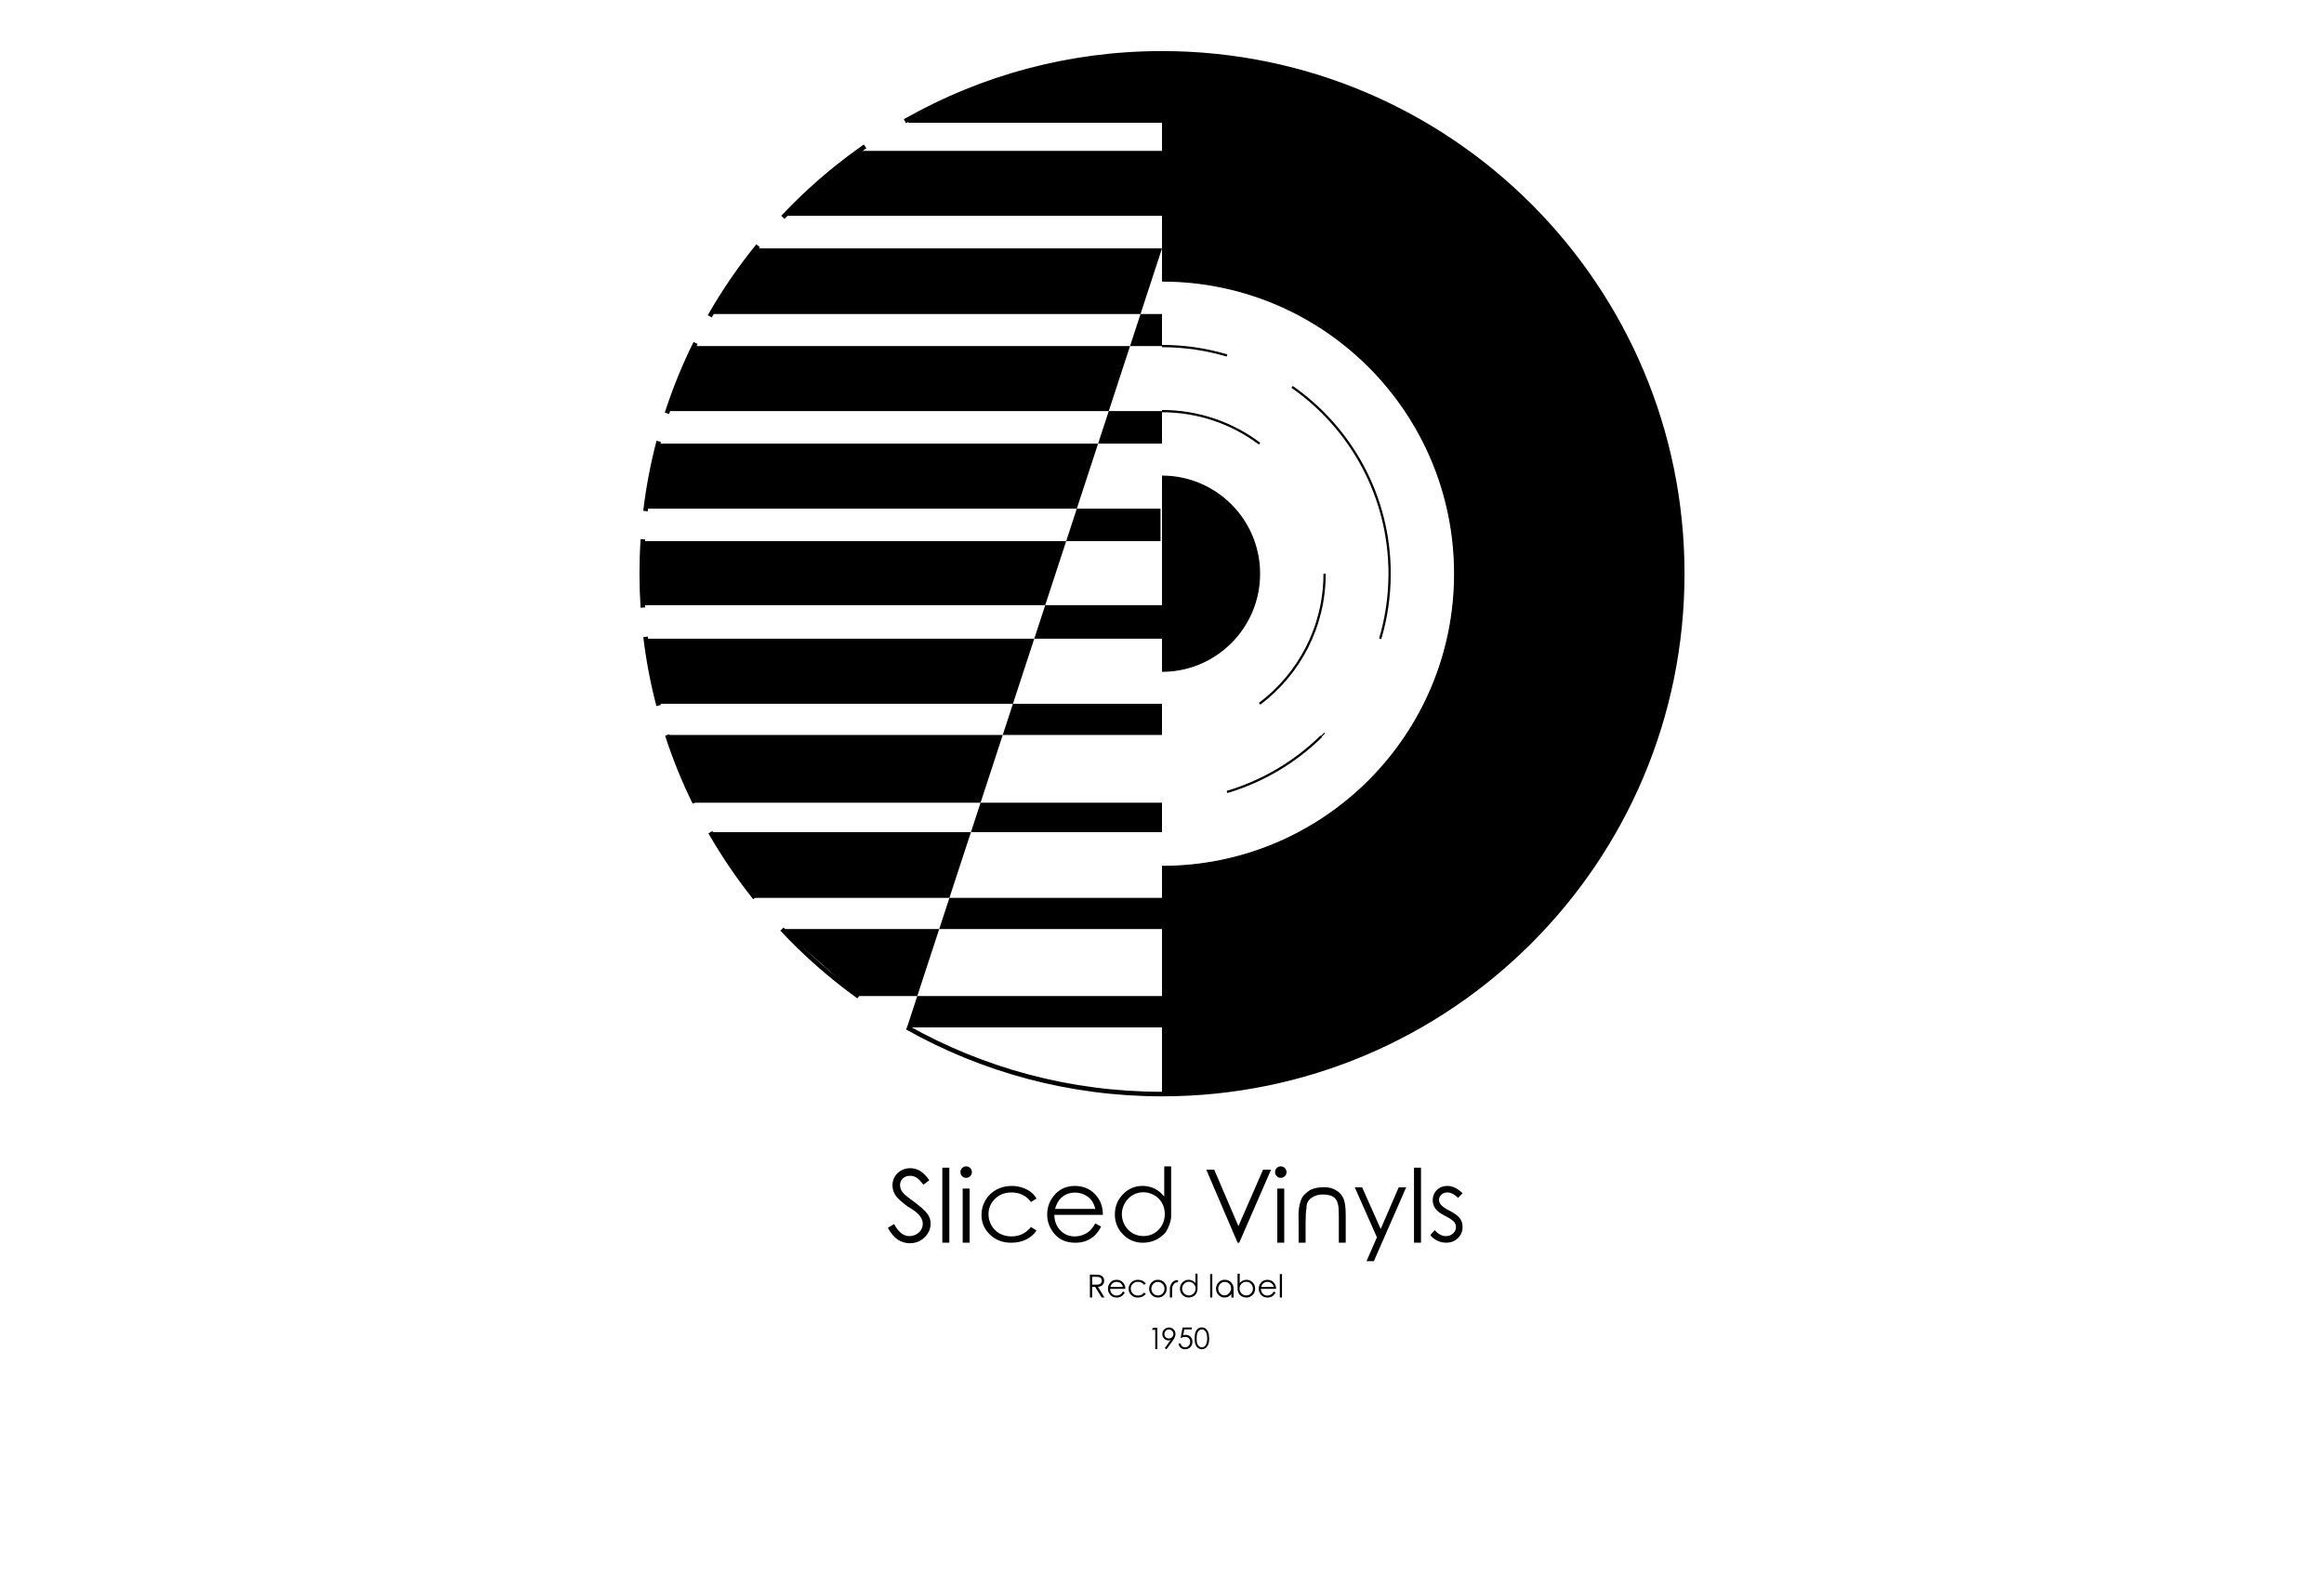 <?xml version="1.0" encoding="utf-8"?>
<!-- Generator: Adobe Illustrator 26.1.0, SVG Export Plug-In . SVG Version: 6.00 Build 0)  -->
<svg version="1.1" id="Layer_1" xmlns="http://www.w3.org/2000/svg" xmlns:xlink="http://www.w3.org/1999/xlink" x="0px" y="0px"
	 viewBox="0 0 1024 700" style="enable-background:new 0 0 1024 700;" xml:space="preserve">
<style type="text/css">
	.st0{fill:none;stroke:#000000;stroke-width:0.5;stroke-miterlimit:10;}
	.st1{fill:none;stroke:#000000;stroke-miterlimit:10;}
	.st2{fill:none;stroke:#000000;stroke-width:2;stroke-miterlimit:10;}
</style>
<g>
	<g id="XMLID_1_">
		<g>
			<path d="M512,23.51c126.6,0,229.23,102.63,229.23,229.23S638.61,481.97,512,481.97V381.68c71.21,0,128.94-57.74,128.94-128.94
				c0-71.22-57.74-128.94-128.94-128.94V95.08V66.46V54.09V23.51z"/>
			<path d="M512,209.76c23.74,0,42.98,19.25,42.98,42.98s-19.25,42.98-42.98,42.98V209.76z"/>
			<path d="M512,66.46v28.62H345.59c10.01-10.55,21-20.15,32.82-28.62H512z"/>
			<path d="M512,23.51v30.58H400.33l-0.67-1.21C432.85,34.17,471.17,23.51,512,23.51z"/>
		</g>
		<g>
			<path class="st0" d="M512,295.72c23.74,0,42.98-19.25,42.98-42.98s-19.25-42.98-42.98-42.98"/>
			<path class="st0" d="M512,123.8c71.21,0,128.94,57.72,128.94,128.94c0,71.21-57.74,128.94-128.94,128.94"/>
			<path class="st1" d="M512,181.11c16.13,0,31.01,5.33,42.98,14.33"/>
			<path class="st1" d="M583.64,252.74c0,23.43-11.25,44.24-28.65,57.31"/>
			<path class="st1" d="M512,152.45c9.95,0,19.56,1.45,28.65,4.15"/>
			<path class="st1" d="M582.19,324.38c-11.49,11.27-25.69,19.79-41.53,24.5"/>
			<path class="st0" d="M583.64,322.93c-0.48,0.49-0.97,0.97-1.45,1.45"/>
			<path class="st1" d="M569.31,170.42c25.98,18.13,42.98,48.23,42.98,82.32c0,9.95-1.45,19.58-4.15,28.65"/>
			<path class="st2" d="M398.72,53.4c0.32-0.18,0.62-0.35,0.94-0.53c33.19-18.7,71.51-29.37,112.34-29.37
				c126.6,0,229.23,102.63,229.23,229.23S638.61,481.97,512,481.97c-40.83,0-79.15-10.67-112.36-29.37"/>
			<path class="st2" d="M344.95,95.75c0.21-0.22,0.43-0.45,0.64-0.67c10.01-10.55,21-20.15,32.82-28.62
				c0.92-0.68,1.85-1.34,2.77-1.99"/>
			<path class="st2" d="M312.73,139.35c6.26-10.97,13.37-21.36,21.3-31.09"/>
			<path class="st2" d="M293.87,182.08c3.45-10.7,7.69-21.04,12.61-30.98"/>
			<path class="st2" d="M284.41,225.14c1.26-10.47,3.22-20.73,5.84-30.71"/>
			<path class="st2" d="M283.25,267.67c-0.32-4.93-0.48-9.92-0.48-14.93c0-5.09,0.16-10.16,0.49-15.17"/>
			<path class="st2" d="M290.19,310.8c-2.58-9.84-4.51-19.95-5.75-30.26"/>
			<path class="st2" d="M306.11,353.62c-4.71-9.58-8.77-19.55-12.11-29.83"/>
			<path class="st2" d="M332.66,395.53c-7.26-9.11-13.83-18.77-19.66-28.92"/>
			<path class="st2" d="M378.38,439.02c-12.24-8.8-23.58-18.77-33.84-29.75"/>
		</g>
	</g>
	<polyline points="399.65,452.6 512,452.6 512,438.79 378.06,438.79 344.53,409.27 512,409.27 512,395.53 332.66,395.53 
		313.53,367.52 313,366.6 512,366.6 512,353.62 306.1,353.62 293.99,323.78 512,323.78 512,310.05 289.99,310.05 284.54,281.37 
		512,281.37 512,266.6 283.18,266.6 282.77,238.4 511.35,238.4 511.35,224.09 284.54,224.09 289.99,195.43 512,195.43 512,181.1 
		294.18,181.1 305.81,152.45 512,152.45 512,138.33 313.32,138.33 333.08,109.43 512,109.43 	"/>
	<g>
		<path d="M391.21,540.88l2.74-1.65c1.93,3.55,4.15,5.32,6.67,5.32c1.09,0,2.11-0.25,3.06-0.76c0.96-0.51,1.68-1.18,2.17-2.02
			c0.49-0.84,0.74-1.74,0.74-2.69c0-1.07-0.36-2.13-1.09-3.17c-1.01-1.43-2.86-2.9-5.54-4.39c-2.69-2.03-4.36-3.5-5-4.41
			c-1.14-1.51-1.72-3.15-1.72-4.93c0-1.4,0.33-2.68,1-3.82c0.67-1.14,1.61-2.05,2.83-2.73c1.22-0.67,2.55-1.01,3.99-1.01
			c1.51,0,2.92,0.38,4.24,1.14c1.32,0.76,2.72,2.15,4.19,4.16l-2.63,1.98c-1.2-1.59-2.23-2.65-3.08-3.16s-1.79-0.77-2.8-0.77
			c-1.29,0-2.35,0.39-3.17,1.18c-0.83,0.79-1.24,1.76-1.24,2.9c0,0.69,0.15,1.38,0.43,2.04c0.29,0.67,0.83,1.38,1.61,2.13
			c0.42,0.42,1.81,1.5,4.17,3.24c2.78,2.06,4.69,3.76,5.72,5.1c1.04,1.35,1.55,2.82,1.55,4.43c0,2.35-0.89,4.38-2.66,6.1
			c-1.77,1.72-3.93,2.58-6.46,2.58c-1.97,0-3.75-0.52-5.34-1.56C394,545.07,392.54,543.33,391.21,540.88z"/>
		<path d="M415.21,514.4h3.08v33.04h-3.08V514.4z"/>
		<path d="M425.7,513.82c0.69,0,1.29,0.25,1.79,0.74s0.75,1.09,0.75,1.78s-0.25,1.29-0.75,1.79c-0.5,0.5-1.1,0.75-1.79,0.75
			c-0.7,0-1.29-0.25-1.78-0.75c-0.49-0.5-0.74-1.1-0.74-1.79s0.25-1.29,0.74-1.78S425.01,513.82,425.7,513.82z M424.18,523.61h3.06
			v23.83h-3.06V523.61z"/>
		<path d="M456.7,528l-2.43,1.52c-2.1-2.81-4.97-4.21-8.6-4.21c-2.91,0-5.33,0.93-7.24,2.8c-1.92,1.87-2.88,4.14-2.88,6.82
			c0,1.74,0.44,3.38,1.32,4.92c0.88,1.54,2.09,2.73,3.63,3.57c1.54,0.84,3.26,1.26,5.17,1.26c3.52,0,6.39-1.39,8.6-4.17l2.43,1.59
			c-1.14,1.71-2.68,3.03-4.59,3.96c-1.92,0.93-4.11,1.4-6.57,1.4c-3.75,0-6.87-1.19-9.35-3.58c-2.48-2.39-3.73-5.29-3.73-8.71
			c0-2.32,0.58-4.46,1.75-6.44c1.17-1.98,2.76-3.52,4.78-4.63c2.02-1.11,4.29-1.66,6.81-1.66c1.56,0,3.08,0.24,4.55,0.72
			s2.72,1.1,3.75,1.88C455.12,525.81,455.99,526.8,456.7,528z"/>
		<path d="M482.61,538.97l2.56,1.37c-0.83,1.67-1.8,3-2.91,4.02c-1.12,1.01-2.37,1.78-3.76,2.31c-1.39,0.53-2.96,0.79-4.71,0.79
			c-3.88,0-6.92-1.27-9.1-3.81c-2.19-2.54-3.28-5.41-3.28-8.61c0-3.03,0.93-5.72,2.78-8.08c2.35-3.01,5.5-4.52,9.45-4.52
			c4.04,0,7.28,1.54,9.71,4.63c1.72,2.17,2.59,4.88,2.61,8.12h-21.4c0.06,2.78,0.94,5.06,2.65,6.83c1.71,1.77,3.82,2.66,6.32,2.66
			c1.22,0,2.4-0.21,3.54-0.64c1.14-0.43,2.12-0.99,2.92-1.68C480.8,541.66,481.67,540.53,482.61,538.97z M482.61,532.56
			c-0.41-1.64-1-2.94-1.78-3.92c-0.78-0.98-1.82-1.77-3.11-2.37c-1.29-0.6-2.64-0.9-4.06-0.9c-2.33,0-4.34,0.75-6.02,2.26
			c-1.22,1.1-2.14,2.74-2.76,4.93H482.61z"/>
		<path d="M508.99,546.34c-1.7,0.75-3.52,1.12-5.46,1.12c-3.39,0-6.28-1.22-8.69-3.65s-3.61-5.37-3.61-8.8
			c0-3.49,1.19-6.46,3.58-8.91c2.39-2.45,5.26-3.67,8.62-3.67c1.9,0,3.64,0.39,5.23,1.16c1.59,0.77,3.03,1.95,4.32,3.53v-13.29h3.04
			c0-0.03,0,7.49,0,22.57c-0.26,2.1-1.04,4.24-2.35,6.41C512.26,544.42,510.69,545.6,508.99,546.34z M510.48,541.75
			c1.82-1.85,2.74-4.16,2.74-6.93c0-1.79-0.4-3.42-1.22-4.88s-1.97-2.61-3.48-3.45c-1.51-0.85-3.1-1.27-4.78-1.27
			c-1.65,0-3.2,0.42-4.66,1.27c-1.46,0.85-2.61,2.04-3.48,3.58c-0.86,1.54-1.29,3.15-1.29,4.83c0,1.71,0.43,3.32,1.28,4.82
			c0.85,1.51,2,2.68,3.44,3.53c1.44,0.85,3.02,1.27,4.75,1.27C506.42,544.53,508.65,543.6,510.48,541.75z"/>
		<path d="M531.5,515.27h3.5l10.67,24.89l10.86-24.89h3.52l-14.03,32.21h-0.7L531.5,515.27z"/>
		<path d="M564.33,513.82c0.7,0,1.29,0.25,1.79,0.74s0.75,1.09,0.75,1.78s-0.25,1.29-0.75,1.79c-0.5,0.5-1.1,0.75-1.79,0.75
			s-1.29-0.25-1.78-0.75c-0.49-0.5-0.74-1.1-0.74-1.79s0.25-1.29,0.74-1.78S563.63,513.82,564.33,513.82z M562.8,523.61h3.06v23.83
			h-3.06V523.61z"/>
		<path d="M572.19,538.4l-0.04-2.54c-0.04-1.25,0.01-2.3,0.15-3.17c0.32-2.74,1.01-4.74,2.08-6.02c1.04-1.11,2.11-1.98,3.19-2.58
			c1.79-0.77,3.84-1.13,6.15-1.09c1.79,0,3.46,0.45,4.98,1.36c1.53,0.9,2.62,2.12,3.27,3.65c0.65,1.53,0.98,3.92,0.98,7.18v12.25
			h-3.04v-11.36c0-2.75-0.12-4.59-0.35-5.52c-0.36-1.58-1.08-2.7-2.15-3.36c-1.07-0.66-2.66-0.99-4.76-0.99
			c-1.85,0-3.5,0.54-4.95,1.61c-1.45,1.07-2.12,2.53-2.02,4.39c-0.28,1.19-0.41,3.35-0.41,6.5v8.73h-3.08V538.4z"/>
		<path d="M596.93,523.05h3.24l8.19,18.35l7.95-18.35h3.28l-14.23,32.52h-3.24l4.58-10.49L596.93,523.05z"/>
		<path d="M623.04,514.4h3.08v33.04h-3.08V514.4z"/>
		<path d="M644.43,525.65l-1.96,2.04c-1.65-1.59-3.25-2.39-4.8-2.39c-1,0-1.85,0.33-2.56,0.98c-0.71,0.65-1.06,1.43-1.06,2.32
			c0,0.75,0.3,1.48,0.89,2.17c0.58,0.74,1.8,1.59,3.67,2.54c2.29,1.17,3.84,2.31,4.65,3.41c0.8,1.12,1.19,2.37,1.19,3.76
			c0,1.94-0.68,3.59-2.05,4.94c-1.37,1.35-3.08,2.03-5.14,2.03c-1.38,0-2.69-0.29-3.94-0.88c-1.25-0.59-2.29-1.41-3.1-2.47
			l1.93-2.19c1.56,1.77,3.22,2.65,4.97,2.65c1.22,0,2.26-0.39,3.12-1.18s1.29-1.71,1.29-2.77c0-0.88-0.28-1.67-0.85-2.35
			s-1.85-1.54-3.84-2.56c-2.16-1.09-3.62-2.18-4.39-3.28c-0.78-1.07-1.17-2.3-1.17-3.69c0-1.81,0.62-3.31,1.86-4.51
			s2.79-1.79,4.66-1.79C639.99,522.44,642.2,523.51,644.43,525.65z"/>
	</g>
	<g>
		<path d="M480.24,561.52h2c1.12,0,1.88,0.04,2.27,0.14c0.6,0.14,1.08,0.43,1.46,0.88c0.38,0.45,0.56,1,0.56,1.66
			c0,0.55-0.13,1.03-0.39,1.45s-0.63,0.73-1.11,0.94s-0.9,0.32-1.25,0.32l2.88,4.68h-1.24l-2.88-4.68h-1.31v4.68h-1V561.52z
			 M481.25,562.5v3.42l1.73,0.01c0.67,0,1.17-0.06,1.49-0.19c0.32-0.13,0.57-0.33,0.75-0.61c0.18-0.28,0.27-0.6,0.27-0.94
			c0-0.33-0.09-0.64-0.28-0.92c-0.18-0.28-0.42-0.47-0.72-0.59c-0.29-0.12-0.79-0.18-1.48-0.18H481.25z"/>
		<path d="M494.79,568.95l0.8,0.43c-0.26,0.52-0.56,0.94-0.91,1.26c-0.35,0.32-0.74,0.56-1.17,0.72c-0.43,0.17-0.93,0.25-1.47,0.25
			c-1.21,0-2.16-0.4-2.84-1.19c-0.68-0.79-1.02-1.69-1.02-2.69c0-0.95,0.29-1.79,0.87-2.53c0.73-0.94,1.72-1.41,2.95-1.41
			c1.26,0,2.27,0.48,3.03,1.45c0.54,0.68,0.81,1.53,0.81,2.54h-6.69c0.02,0.87,0.29,1.58,0.83,2.13c0.53,0.55,1.19,0.83,1.98,0.83
			c0.38,0,0.75-0.07,1.11-0.2s0.66-0.31,0.91-0.53C494.23,569.79,494.5,569.44,494.79,568.95z M494.79,566.95
			c-0.13-0.51-0.31-0.92-0.56-1.23c-0.24-0.31-0.57-0.55-0.97-0.74c-0.4-0.19-0.83-0.28-1.27-0.28c-0.73,0-1.36,0.24-1.88,0.71
			c-0.38,0.34-0.67,0.86-0.86,1.54H494.79z"/>
		<path d="M504.85,565.52l-0.76,0.47c-0.66-0.88-1.55-1.32-2.69-1.32c-0.91,0-1.66,0.29-2.26,0.88c-0.6,0.58-0.9,1.29-0.9,2.13
			c0,0.54,0.14,1.06,0.41,1.54c0.28,0.48,0.65,0.85,1.13,1.12s1.02,0.39,1.62,0.39c1.1,0,2-0.43,2.69-1.3l0.76,0.5
			c-0.36,0.53-0.84,0.95-1.44,1.24c-0.6,0.29-1.28,0.44-2.05,0.44c-1.17,0-2.15-0.37-2.92-1.12c-0.78-0.75-1.16-1.65-1.16-2.72
			c0-0.72,0.18-1.4,0.55-2.01c0.36-0.62,0.86-1.1,1.49-1.45c0.63-0.35,1.34-0.52,2.13-0.52c0.49,0,0.96,0.08,1.42,0.22
			c0.46,0.15,0.85,0.34,1.17,0.59C504.35,564.84,504.63,565.14,504.85,565.52z"/>
		<path d="M510.2,563.78c1.14,0,2.09,0.41,2.85,1.24c0.68,0.76,1.03,1.66,1.03,2.7s-0.36,1.94-1.09,2.72
			c-0.72,0.78-1.65,1.16-2.79,1.16c-1.14,0-2.07-0.39-2.79-1.16c-0.72-0.78-1.08-1.68-1.08-2.72c0-1.03,0.34-1.93,1.02-2.69
			C508.1,564.2,509.05,563.78,510.2,563.78z M510.2,564.72c-0.79,0-1.47,0.29-2.04,0.88c-0.57,0.59-0.85,1.3-0.85,2.13
			c0,0.54,0.13,1.04,0.39,1.51c0.26,0.47,0.61,0.83,1.06,1.08c0.44,0.25,0.93,0.38,1.45,0.38c0.53,0,1.02-0.12,1.46-0.38
			c0.44-0.25,0.79-0.61,1.05-1.08c0.26-0.47,0.39-0.97,0.39-1.51c0-0.83-0.28-1.54-0.85-2.13
			C511.67,565.01,510.99,564.72,510.2,564.72z"/>
		<path d="M515.47,568.19v-0.9c0.07-0.45,0.18-0.81,0.31-1.09c0.32-0.78,0.74-1.35,1.28-1.71c0.53-0.36,0.98-0.54,1.33-0.54
			c0.26,0,0.54,0.09,0.84,0.26l-0.5,0.8c-0.42-0.15-0.84-0.03-1.25,0.37s-0.7,0.84-0.86,1.32c-0.12,0.42-0.18,1.21-0.18,2.37v2.52
			h-0.98V568.19z"/>
		<path d="M525.46,571.25c-0.53,0.23-1.1,0.35-1.71,0.35c-1.06,0-1.96-0.38-2.72-1.14c-0.75-0.76-1.13-1.68-1.13-2.75
			c0-1.09,0.37-2.02,1.12-2.78c0.75-0.76,1.65-1.15,2.7-1.15c0.59,0,1.14,0.12,1.64,0.36s0.95,0.61,1.35,1.1v-4.15h0.95
			c0-0.01,0,2.34,0,7.05c-0.08,0.66-0.33,1.32-0.73,2C526.48,570.65,525.99,571.02,525.46,571.25z M525.92,569.82
			c0.57-0.58,0.86-1.3,0.86-2.17c0-0.56-0.13-1.07-0.38-1.52c-0.25-0.46-0.62-0.81-1.09-1.08s-0.97-0.4-1.49-0.4
			c-0.52,0-1,0.13-1.46,0.4c-0.45,0.26-0.82,0.64-1.09,1.12c-0.27,0.48-0.4,0.99-0.4,1.51c0,0.53,0.13,1.04,0.4,1.51
			c0.27,0.47,0.62,0.84,1.08,1.1s0.95,0.4,1.48,0.4C524.66,570.69,525.35,570.4,525.92,569.82z"/>
		<path d="M533.21,561.27h0.96v10.32h-0.96V561.27z"/>
		<path d="M539.67,563.78c1.14,0,2.09,0.41,2.85,1.24c0.7,0.76,1.05,1.65,1.05,2.7c0.01,2.57,0.01,3.88,0,3.92
			c-0.43,0-0.77,0-1.01,0c0-0.03,0-0.6,0-1.69c-0.53,0.99-1.49,1.54-2.88,1.66c-1.14,0-2.07-0.39-2.79-1.16
			c-0.72-0.78-1.08-1.68-1.08-2.72c0-1.03,0.34-1.93,1.02-2.69C537.57,564.2,538.52,563.78,539.67,563.78z M539.67,564.72
			c-0.79,0-1.47,0.29-2.04,0.88c-0.57,0.59-0.86,1.3-0.86,2.13c0,0.54,0.15,1.06,0.44,1.55c0.29,0.5,0.79,0.92,1.48,1.26
			c1.75,0.39,2.99-0.4,3.73-2.38c0.04-0.63-0.03-1.24-0.2-1.82c-0.13-0.26-0.3-0.51-0.52-0.75
			C541.13,565.01,540.46,564.72,539.67,564.72z"/>
		<path d="M546.02,570.15c-0.41-0.68-0.65-1.35-0.73-2c0-4.71,0-7.06,0-7.05h0.95v4.15c0.4-0.49,0.85-0.86,1.35-1.1
			c0.5-0.24,1.04-0.36,1.64-0.36c1.05,0,1.95,0.38,2.69,1.15c0.75,0.76,1.12,1.69,1.12,2.78c0,1.07-0.38,1.99-1.13,2.75
			c-0.75,0.76-1.66,1.14-2.71,1.14c-0.61,0-1.18-0.12-1.71-0.35C546.96,571.02,546.47,570.65,546.02,570.15z M549.12,570.69
			c0.54,0,1.03-0.13,1.48-0.4s0.81-0.63,1.08-1.1c0.27-0.47,0.4-0.97,0.4-1.51c0-0.52-0.13-1.03-0.4-1.51
			c-0.27-0.48-0.63-0.86-1.09-1.12c-0.45-0.26-0.94-0.4-1.46-0.4c-0.52,0-1.02,0.13-1.49,0.4s-0.83,0.62-1.09,1.08
			c-0.25,0.46-0.38,0.96-0.38,1.52c0,0.87,0.29,1.59,0.86,2.17S548.29,570.69,549.12,570.69z"/>
		<path d="M561.23,568.95l0.8,0.43c-0.26,0.52-0.56,0.94-0.91,1.26c-0.35,0.32-0.74,0.56-1.17,0.72s-0.93,0.25-1.47,0.25
			c-1.21,0-2.16-0.4-2.84-1.19c-0.68-0.79-1.02-1.69-1.02-2.69c0-0.95,0.29-1.79,0.87-2.53c0.73-0.94,1.72-1.41,2.95-1.41
			c1.26,0,2.27,0.48,3.03,1.45c0.54,0.68,0.81,1.53,0.81,2.54h-6.69c0.02,0.87,0.29,1.58,0.83,2.13c0.53,0.55,1.19,0.83,1.97,0.83
			c0.38,0,0.75-0.07,1.11-0.2s0.66-0.31,0.91-0.53C560.66,569.79,560.93,569.44,561.23,568.95z M561.23,566.95
			c-0.13-0.51-0.31-0.92-0.56-1.23s-0.57-0.55-0.97-0.74c-0.4-0.19-0.83-0.28-1.27-0.28c-0.73,0-1.36,0.24-1.88,0.71
			c-0.38,0.34-0.67,0.86-0.86,1.54H561.23z"/>
		<path d="M563.91,561.27h0.96v10.32h-0.96V561.27z"/>
	</g>
	<g>
		<path d="M508.11,584.92h1.84v9.4h-0.93v-8.48h-1.48L508.11,584.92z"/>
		<path d="M514,594.4l-0.77-0.49l2.54-3.59c-0.34,0.11-0.66,0.17-0.96,0.17c-0.74,0-1.38-0.27-1.89-0.81
			c-0.52-0.54-0.78-1.2-0.78-1.99c0-0.54,0.13-1.03,0.38-1.47c0.25-0.43,0.61-0.78,1.07-1.04s0.96-0.39,1.49-0.39
			c0.52,0,1,0.12,1.44,0.38c0.44,0.25,0.79,0.6,1.04,1.05s0.38,0.93,0.38,1.44c0,0.39-0.08,0.79-0.23,1.22
			c-0.15,0.42-0.43,0.93-0.83,1.52L514,594.4z M515.03,589.65c0.55,0,1.02-0.19,1.4-0.58c0.38-0.38,0.58-0.85,0.58-1.39
			c0-0.55-0.19-1.02-0.58-1.4c-0.38-0.38-0.85-0.58-1.4-0.58c-0.54,0-1.01,0.19-1.4,0.58c-0.39,0.38-0.58,0.85-0.58,1.4
			c0,0.54,0.19,1,0.58,1.39C514.01,589.46,514.48,589.65,515.03,589.65z"/>
		<path d="M525.16,584.77v0.89h-3.34l-0.46,2.57c0.41-0.12,0.77-0.18,1.1-0.18c0.86,0,1.56,0.29,2.12,0.86s0.83,1.31,0.83,2.2
			c0,0.62-0.14,1.18-0.43,1.7c-0.29,0.51-0.67,0.91-1.16,1.18c-0.49,0.27-1.05,0.41-1.69,0.41c-0.76,0-1.4-0.23-1.93-0.7
			c-0.52-0.47-0.84-1.07-0.94-1.81h0.96c0.07,0.36,0.19,0.65,0.37,0.88c0.17,0.23,0.4,0.41,0.69,0.55c0.29,0.14,0.59,0.21,0.9,0.21
			c0.62,0,1.15-0.23,1.59-0.7s0.66-1.05,0.66-1.75c0-0.64-0.2-1.15-0.6-1.55c-0.4-0.39-0.93-0.59-1.61-0.59
			c-0.55,0-1.22,0.17-2.01,0.51l0.87-4.66H525.16z"/>
		<path d="M526.38,589.7c0-1.24,0.13-2.2,0.4-2.88c0.27-0.68,0.64-1.19,1.13-1.54c0.49-0.35,1.03-0.53,1.63-0.53
			c0.61,0,1.16,0.18,1.65,0.53c0.49,0.35,0.88,0.88,1.17,1.58s0.43,1.65,0.43,2.83c0,1.18-0.14,2.08-0.43,2.7s-0.67,1.11-1.17,1.47
			c-0.5,0.35-1.05,0.53-1.66,0.53c-0.6,0-1.14-0.17-1.62-0.52c-0.48-0.34-0.86-0.86-1.13-1.54
			C526.52,591.66,526.38,590.78,526.38,589.7z M527.27,589.72c0,1.06,0.09,1.82,0.29,2.29c0.19,0.46,0.47,0.84,0.84,1.12
			c0.37,0.28,0.76,0.42,1.17,0.42c0.41,0,0.8-0.14,1.17-0.41s0.64-0.69,0.82-1.24c0.23-0.67,0.35-1.4,0.35-2.19
			c0-0.94-0.1-1.71-0.31-2.32c-0.21-0.6-0.49-1.04-0.86-1.32c-0.37-0.28-0.76-0.42-1.17-0.42c-0.42,0-0.81,0.14-1.18,0.42
			c-0.37,0.28-0.65,0.69-0.84,1.23C527.37,587.85,527.27,588.66,527.27,589.72z"/>
	</g>
</g>
<g>
</g>
<g>
</g>
<g>
</g>
<g>
</g>
<g>
</g>
<g>
</g>
</svg>
